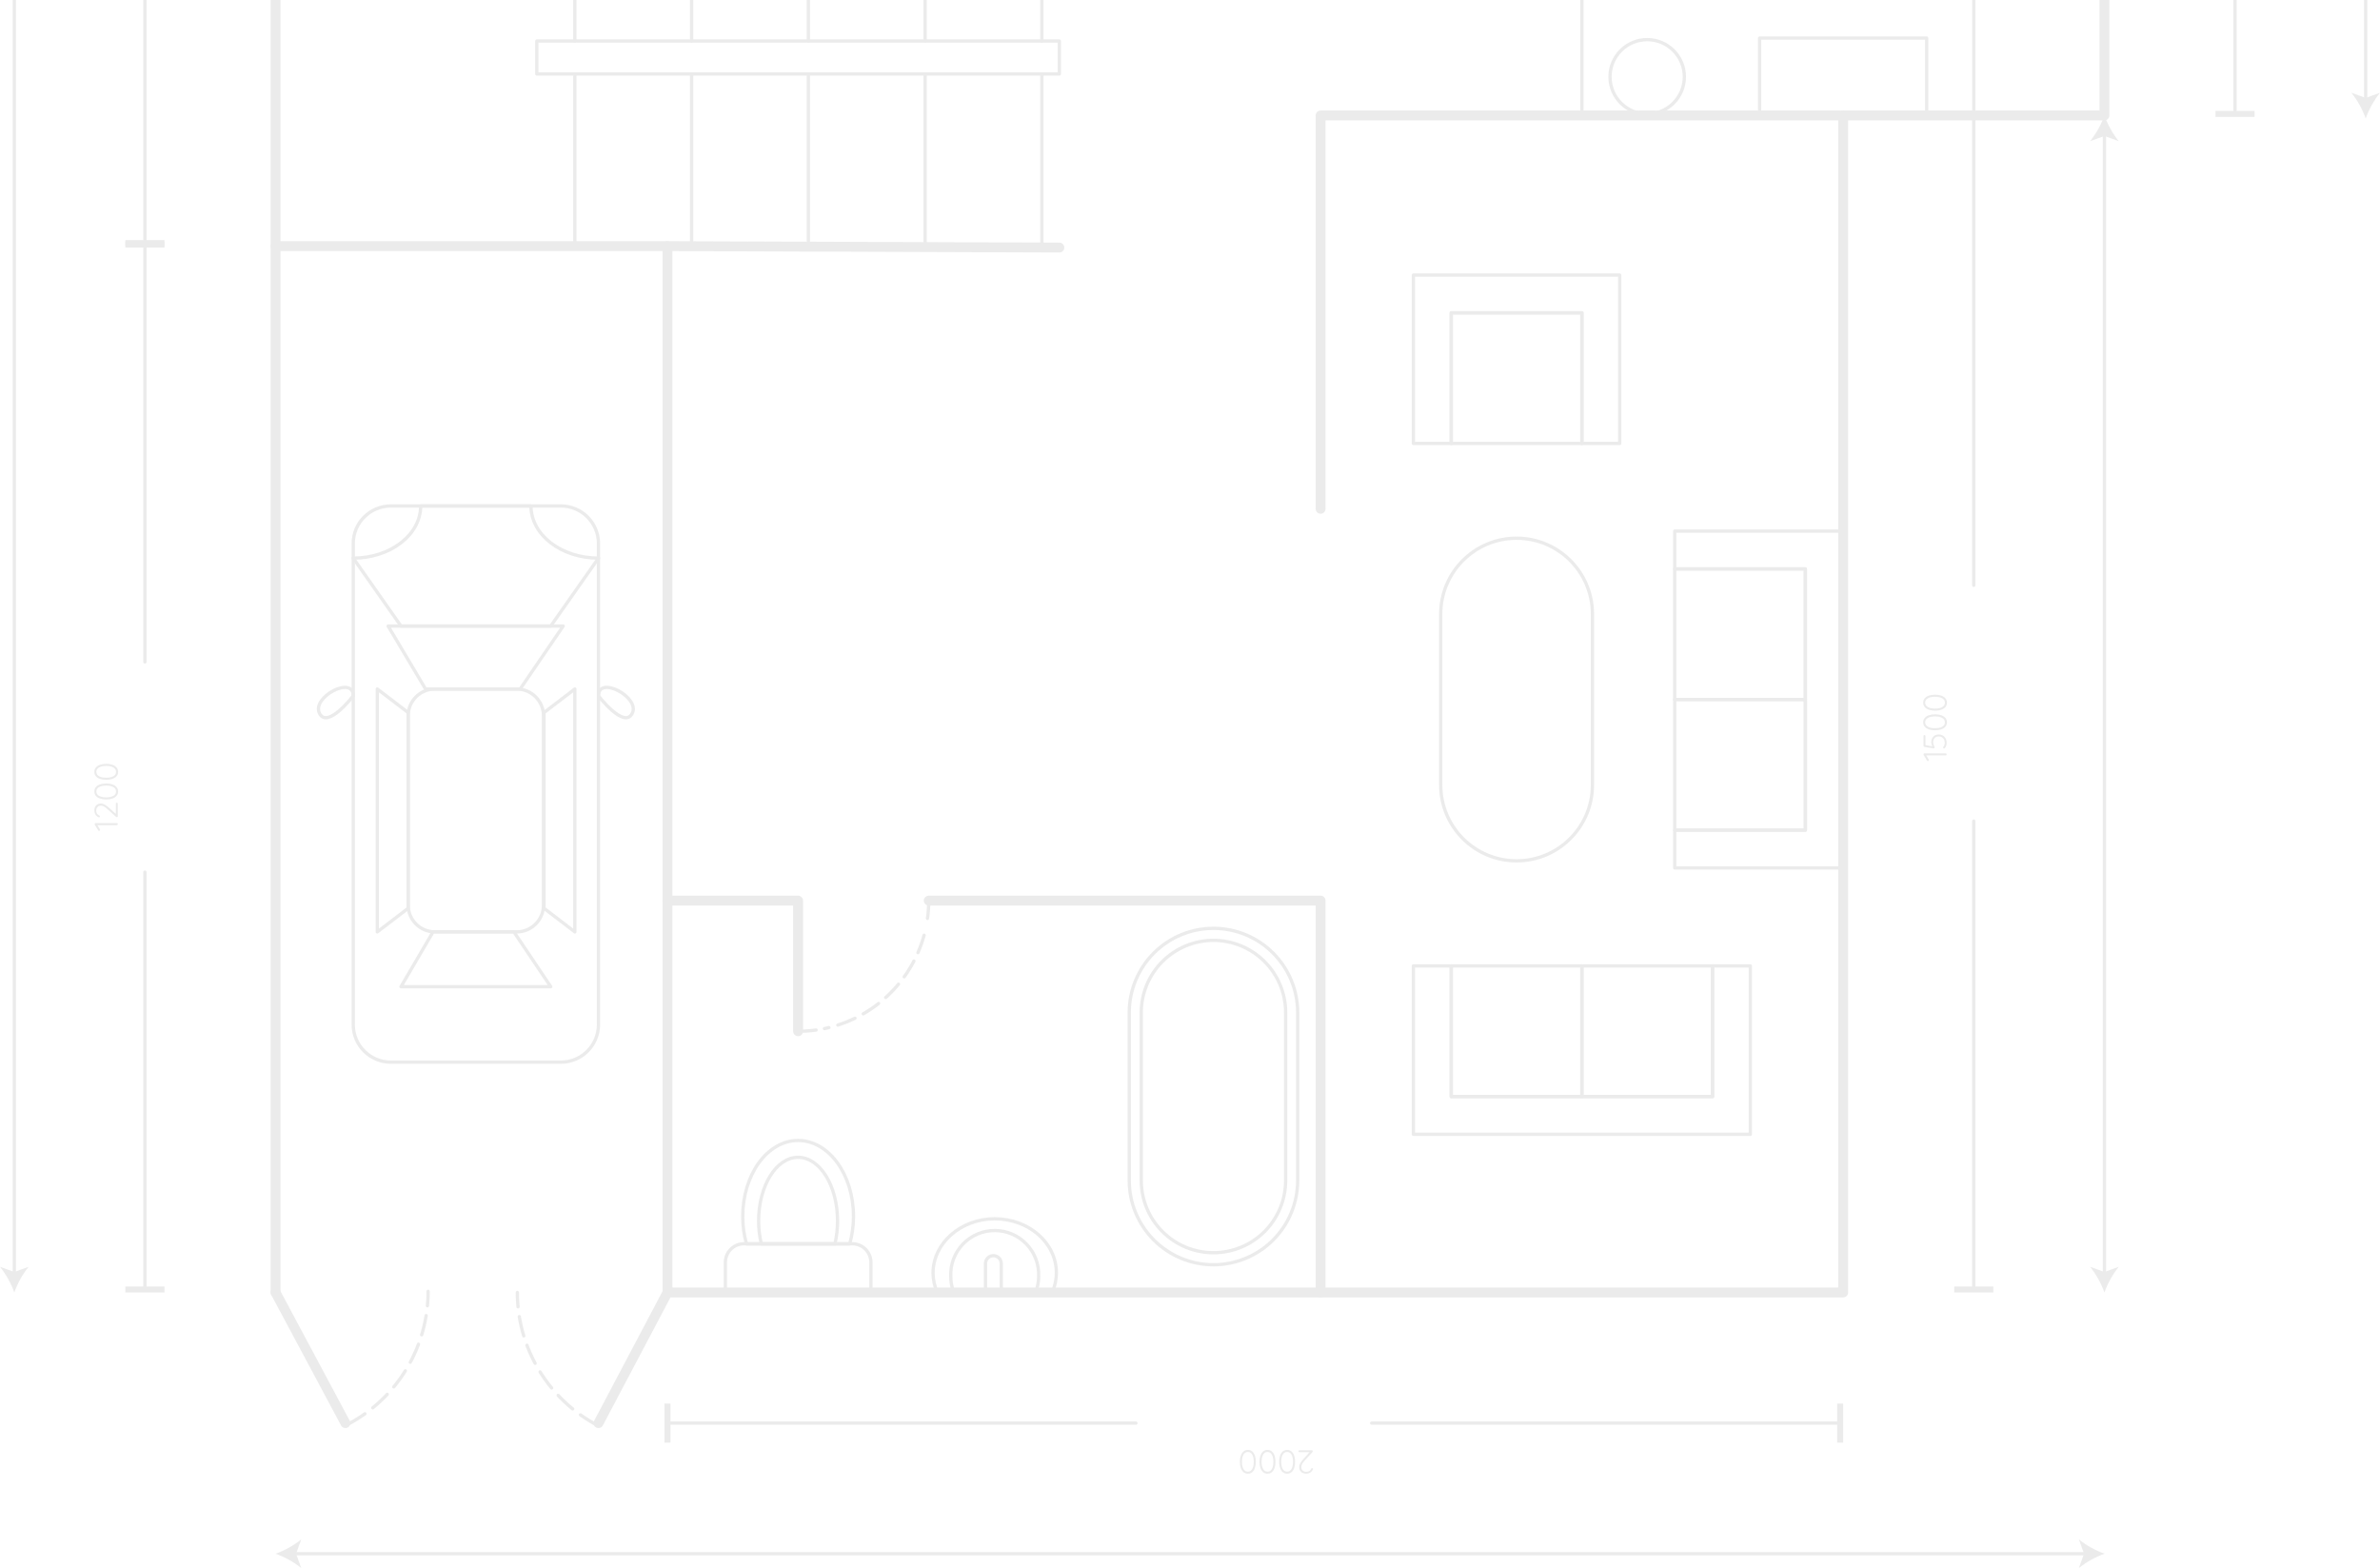<svg width="721" height="475" viewBox="0 0 721 475" fill="none" xmlns="http://www.w3.org/2000/svg">
<g opacity="0.2" clip-path="url(#clip0)">
<path d="M162.628 12.424L162.628 22.409L320.918 22.409L320.918 12.424L162.628 12.424Z" stroke="#9D9D9D" stroke-linecap="round" stroke-linejoin="round"/>
<path d="M174.145 22.409L174.145 74.558" stroke="#9D9D9D" stroke-linecap="round" stroke-linejoin="round"/>
<path d="M209.517 22.409L209.517 74.558" stroke="#9D9D9D" stroke-linecap="round" stroke-linejoin="round"/>
<path d="M244.889 22.409L244.889 74.558" stroke="#9D9D9D" stroke-linecap="round" stroke-linejoin="round"/>
<path d="M280.262 22.409L280.262 74.558" stroke="#9D9D9D" stroke-linecap="round" stroke-linejoin="round"/>
<path d="M315.634 22.409L315.634 74.558" stroke="#9D9D9D" stroke-linecap="round" stroke-linejoin="round"/>
<path d="M174.145 -43.715L174.145 12.424" stroke="#9D9D9D" stroke-linecap="round" stroke-linejoin="round"/>
<path d="M209.517 -43.715L209.517 12.424" stroke="#9D9D9D" stroke-linecap="round" stroke-linejoin="round"/>
<path d="M244.889 -43.715L244.889 12.424" stroke="#9D9D9D" stroke-linecap="round" stroke-linejoin="round"/>
<path d="M280.262 -43.715L280.262 12.424" stroke="#9D9D9D" stroke-linecap="round" stroke-linejoin="round"/>
<path d="M315.634 -43.715L315.634 12.424" stroke="#9D9D9D" stroke-linecap="round" stroke-linejoin="round"/>
<path d="M393.121 357.621C393.121 364.386 390.433 370.874 385.648 375.658C380.864 380.442 374.374 383.13 367.608 383.13C360.841 383.13 354.352 380.442 349.567 375.658C344.783 370.874 342.095 364.386 342.095 357.621L342.095 306.729C342.095 299.964 344.783 293.475 349.567 288.691C354.352 283.908 360.841 281.22 367.608 281.22C374.374 281.22 380.864 283.908 385.648 288.691C390.433 293.475 393.121 299.964 393.121 306.729L393.121 357.621Z" stroke="#9D9D9D" stroke-linecap="round" stroke-linejoin="round"/>
<path d="M389.476 306.729L389.476 357.621C389.476 363.42 387.172 368.981 383.071 373.082C378.97 377.182 373.407 379.486 367.608 379.486V379.486C361.808 379.486 356.245 377.182 352.144 373.082C348.043 368.981 345.739 363.42 345.739 357.621L345.739 306.729C345.739 300.93 348.043 295.369 352.144 291.268C356.245 287.168 361.808 284.864 367.608 284.864V284.864C373.407 284.864 378.97 287.168 383.071 291.268C387.172 295.369 389.476 300.93 389.476 306.729V306.729Z" stroke="#9D9D9D" stroke-linecap="round" stroke-linejoin="round"/>
<path d="M219.74 391.53L219.74 382.419C219.74 380.921 220.335 379.485 221.395 378.425C222.454 377.366 223.891 376.771 225.39 376.771L258.192 376.771C259.69 376.771 261.127 377.366 262.187 378.425C263.246 379.485 263.841 380.921 263.841 382.419L263.841 391.53L219.74 391.53Z" stroke="#9D9D9D" stroke-linecap="round" stroke-linejoin="round"/>
<path d="M225.007 368.498C224.996 371.314 225.383 374.117 226.155 376.825L257.409 376.825C258.172 374.115 258.558 371.313 258.557 368.498C258.557 355.744 251.049 345.485 241.773 345.485C232.497 345.485 225.007 355.78 225.007 368.498Z" stroke="#9D9D9D" stroke-linecap="round" stroke-linejoin="round"/>
<path d="M229.818 369.865C229.812 372.209 230.087 374.546 230.639 376.825L252.926 376.825C253.462 374.544 253.731 372.208 253.728 369.865C253.728 359.224 248.388 350.587 241.773 350.587C235.158 350.587 229.818 359.224 229.818 369.865Z" stroke="#9D9D9D" stroke-linecap="round" stroke-linejoin="round"/>
<path d="M282.667 385.608C282.669 387.65 283.104 389.668 283.942 391.53L318.749 391.53C319.579 389.665 320.014 387.649 320.025 385.608C320.025 376.497 311.66 369.209 301.346 369.209C291.031 369.209 282.667 376.607 282.667 385.608Z" stroke="#9D9D9D" stroke-linecap="round" stroke-linejoin="round"/>
<path d="M288.025 386.574C288.024 388.267 288.333 389.947 288.936 391.53L313.738 391.53C314.341 389.947 314.65 388.267 314.649 386.574C314.716 384.784 314.42 383 313.781 381.327C313.142 379.655 312.172 378.128 310.929 376.839C309.687 375.549 308.197 374.524 306.549 373.823C304.9 373.123 303.128 372.762 301.337 372.762C299.546 372.762 297.774 373.123 296.126 373.823C294.477 374.524 292.987 375.549 291.745 376.839C290.502 378.128 289.532 379.655 288.893 381.327C288.254 383 287.959 384.784 288.025 386.574V386.574Z" stroke="#9D9D9D" stroke-linecap="round" stroke-linejoin="round"/>
<path d="M303.332 382.765L303.332 391.53L298.54 391.53L298.54 382.765C298.54 382.132 298.791 381.525 299.239 381.078C299.686 380.63 300.294 380.379 300.927 380.379V380.379C301.562 380.379 302.171 380.629 302.621 381.077C303.072 381.524 303.328 382.131 303.332 382.765V382.765Z" stroke="#9D9D9D" stroke-linecap="round" stroke-linejoin="round"/>
<path d="M83.482 74.558L83.482 391.53" stroke="#9D9D9D" stroke-width="3" stroke-linecap="round" stroke-linejoin="round"/>
<path d="M107.009 164.66L107.009 310.374C107.009 316.663 112.109 321.762 118.399 321.762L169.917 321.762C176.208 321.762 181.307 316.663 181.307 310.374L181.307 164.66C181.307 158.371 176.208 153.272 169.917 153.272L118.399 153.272C112.109 153.272 107.009 158.371 107.009 164.66Z" stroke="#9D9D9D" stroke-linecap="round" stroke-linejoin="round"/>
<path d="M123.647 216.845L123.647 274.168C123.647 278.657 127.286 282.295 131.775 282.295L156.523 282.295C161.012 282.295 164.651 278.657 164.651 274.168L164.651 216.845C164.651 212.357 161.012 208.719 156.523 208.719L131.775 208.719C127.286 208.719 123.647 212.357 123.647 216.845Z" stroke="#9D9D9D" stroke-linecap="round" stroke-linejoin="round"/>
<path d="M131.192 282.295L121.479 298.894L166.837 298.894L155.684 282.295L131.192 282.295Z" stroke="#9D9D9D" stroke-linecap="round" stroke-linejoin="round"/>
<path d="M128.914 208.718L117.579 189.659L170.61 189.659L157.58 208.718L128.914 208.718Z" stroke="#9D9D9D" stroke-linecap="round" stroke-linejoin="round"/>
<path d="M121.479 189.659L107.009 169.069C118.29 169.069 127.438 162 127.438 153.272L160.86 153.272C160.86 162 169.972 169.069 181.307 169.069L166.837 189.659L121.479 189.659Z" stroke="#9D9D9D" stroke-linecap="round" stroke-linejoin="round"/>
<path d="M114.299 245.507L114.299 282.295L123.648 275.152L123.648 245.507L123.648 215.861L114.299 208.719L114.299 245.507Z" stroke="#9D9D9D" stroke-linecap="round" stroke-linejoin="round"/>
<path d="M174.145 245.507L174.145 208.719L164.796 215.861L164.796 245.507L164.796 275.152L174.145 282.295L174.145 245.507Z" stroke="#9D9D9D" stroke-linecap="round" stroke-linejoin="round"/>
<path d="M107.009 210.796C107.009 210.796 99.246 220.963 96.785 216.098C94.325 211.233 107.009 204.473 107.009 210.796Z" stroke="#9D9D9D" stroke-linecap="round" stroke-linejoin="round"/>
<path d="M181.307 210.796C181.307 210.796 189.07 220.963 191.531 216.098C193.991 211.233 181.307 204.473 181.307 210.796Z" stroke="#9D9D9D" stroke-linecap="round" stroke-linejoin="round"/>
<path d="M439.645 292.608L428.183 292.608L428.183 343.627L439.645 343.627L518.791 343.627L530.253 343.627L530.253 332.184L530.253 292.608L518.791 292.608L518.791 332.184L439.645 332.184L439.645 292.608Z" stroke="#9D9D9D" stroke-linecap="round" stroke-linejoin="round"/>
<path d="M439.646 292.608L439.646 332.184L479.227 332.184L479.227 292.608L439.646 292.608Z" stroke="#9D9D9D" stroke-linecap="round" stroke-linejoin="round"/>
<path d="M479.227 292.608L479.227 332.184L518.809 332.184L518.809 292.608L479.227 292.608Z" stroke="#9D9D9D" stroke-linecap="round" stroke-linejoin="round"/>
<path d="M439.645 134.341L428.183 134.341L428.183 83.322L439.645 83.322L479.227 83.322L490.671 83.322L490.671 94.765L490.671 134.341L479.227 134.341L479.227 94.765L439.645 94.765L439.645 134.341Z" stroke="#9D9D9D" stroke-linecap="round" stroke-linejoin="round"/>
<path d="M479.227 134.341L479.227 94.765L439.645 94.765L439.645 134.341L479.227 134.341Z" stroke="#9D9D9D" stroke-linecap="round" stroke-linejoin="round"/>
<path d="M507.346 251.483L507.346 262.926L558.372 262.926L558.372 251.483L558.372 172.349L558.372 160.888L546.909 160.888L507.346 160.888L507.346 172.349L546.909 172.349L546.909 251.483L507.346 251.483Z" stroke="#9D9D9D" stroke-linecap="round" stroke-linejoin="round"/>
<path d="M507.346 251.465L546.928 251.465L546.928 211.889L507.346 211.889L507.346 251.465Z" stroke="#9D9D9D" stroke-linecap="round" stroke-linejoin="round"/>
<path d="M507.327 211.907L546.909 211.907L546.909 172.331L507.327 172.331L507.327 211.907Z" stroke="#9D9D9D" stroke-linecap="round" stroke-linejoin="round"/>
<path d="M436.456 186.015L436.456 237.799C436.456 250.489 446.745 260.776 459.436 260.776C472.128 260.776 482.416 250.489 482.416 237.799L482.416 186.015C482.416 173.326 472.128 163.039 459.436 163.039C446.745 163.039 436.456 173.326 436.456 186.015Z" stroke="#9D9D9D" stroke-linecap="round" stroke-linejoin="round"/>
<path d="M637.517 -43.715L637.517 34.982L558.372 34.982L558.372 391.53L400.063 391.53L320.918 391.53L202.209 391.53L202.209 74.558L83.482 74.558L83.482 -202.857L320.918 -202.857L320.918 -241.558L479.227 -241.558L479.227 -162.424L637.517 -162.424L637.517 -83.291L597.936 -83.291" stroke="#9D9D9D" stroke-width="3" stroke-linecap="round" stroke-linejoin="round"/>
<path d="M558.372 34.981L400.063 34.981L400.063 154.128" stroke="#9D9D9D" stroke-width="3" stroke-linecap="round" stroke-linejoin="round"/>
<path d="M400.063 391.53L400.063 272.82L281.354 272.82" stroke="#9D9D9D" stroke-width="3" stroke-linecap="round" stroke-linejoin="round"/>
<path d="M281.355 272.748C281.357 274.576 281.229 276.403 280.972 278.214" stroke="#9D9D9D" stroke-linecap="round" stroke-linejoin="round"/>
<path d="M279.951 283.297C278.014 290.337 274.169 296.705 268.84 301.699C263.512 306.692 256.907 310.116 249.755 311.594" stroke="#9D9D9D" stroke-linecap="round" stroke-linejoin="round" stroke-dasharray="5.62 2.81"/>
<path d="M247.222 312.032C245.41 312.275 243.583 312.396 241.755 312.396" stroke="#9D9D9D" stroke-linecap="round" stroke-linejoin="round"/>
<path d="M202.209 74.558L320.918 74.995" stroke="#9D9D9D" stroke-width="3" stroke-linecap="round" stroke-linejoin="round"/>
<path d="M202.209 272.82L241.773 272.82L241.773 312.396" stroke="#9D9D9D" stroke-width="3" stroke-linecap="round" stroke-linejoin="round"/>
<path d="M202.21 391.529L181.307 431.105" stroke="#9D9D9D" stroke-width="3" stroke-linecap="round" stroke-linejoin="round"/>
<path d="M83.482 391.53L104.64 431.106" stroke="#9D9D9D" stroke-width="3" stroke-linecap="round" stroke-linejoin="round"/>
<path d="M180.961 431.762C173.647 427.889 167.526 422.098 163.256 415.01C158.986 407.922 156.728 399.804 156.723 391.53" stroke="#9D9D9D" stroke-linecap="round" stroke-linejoin="round" stroke-dasharray="6 3"/>
<path d="M105.442 431.434C112.762 427.562 118.888 421.769 123.161 414.677C127.435 407.585 129.695 399.463 129.698 391.183" stroke="#9D9D9D" stroke-linecap="round" stroke-linejoin="round" stroke-dasharray="6 3"/>
<path d="M479.227 -4.157L479.227 34.981L597.954 34.981L597.954 -4.157L479.227 -4.157Z" stroke="#9D9D9D" stroke-linecap="round" stroke-linejoin="round"/>
<path d="M533.059 11.531L533.059 34.981L583.666 34.981L583.666 11.531L533.059 11.531Z" stroke="#9D9D9D" stroke-linecap="round" stroke-linejoin="round"/>
<path d="M510.262 23.265C510.262 17.046 505.219 12.005 499 12.005C492.78 12.005 487.737 17.046 487.737 23.265C487.737 29.484 492.78 34.526 499 34.526C505.219 34.526 510.262 29.484 510.262 23.265Z" stroke="#9D9D9D" stroke-linecap="round" stroke-linejoin="round"/>
<path d="M202.209 431.105L344.117 431.105" stroke="#9D9D9D" stroke-linecap="round" stroke-linejoin="round"/>
<path d="M201.298 425.184L201.298 437.028L203.121 437.028L203.121 425.184L201.298 425.184Z" fill="#9D9D9D"/>
<path d="M557.461 431.105L415.535 431.105" stroke="#9D9D9D" stroke-linecap="round" stroke-linejoin="round"/>
<path d="M556.55 425.184L556.55 437.028L558.372 437.028L558.372 425.184L556.55 425.184Z" fill="#9D9D9D"/>
<path d="M393.639 439.907C393.559 439.907 393.492 439.877 393.439 439.817C393.379 439.763 393.349 439.697 393.349 439.617C393.349 439.53 393.379 439.46 393.439 439.407C393.492 439.353 393.559 439.327 393.639 439.327L397.389 439.327C397.482 439.327 397.559 439.353 397.619 439.407C397.679 439.46 397.709 439.533 397.709 439.627C397.709 439.7 397.682 439.77 397.629 439.837L395.319 442.387C394.946 442.787 394.669 443.143 394.489 443.457C394.309 443.777 394.219 444.09 394.219 444.397C394.219 444.85 394.356 445.207 394.629 445.467C394.902 445.727 395.282 445.857 395.769 445.857C396.096 445.857 396.389 445.777 396.649 445.617C396.902 445.463 397.092 445.227 397.219 444.907C397.292 444.787 397.379 444.727 397.479 444.727C397.552 444.727 397.622 444.753 397.689 444.807C397.756 444.86 397.789 444.92 397.789 444.987C397.789 445.027 397.776 445.073 397.749 445.127C397.722 445.18 397.689 445.233 397.649 445.287C397.476 445.647 397.216 445.927 396.869 446.127C396.522 446.327 396.142 446.427 395.729 446.427C395.056 446.427 394.529 446.243 394.149 445.877C393.769 445.51 393.579 445.03 393.579 444.437C393.579 444.07 393.679 443.693 393.879 443.307C394.079 442.927 394.409 442.483 394.869 441.977L396.709 439.907L393.639 439.907ZM389.925 439.227C390.452 439.227 390.895 439.383 391.255 439.697C391.615 440.01 391.888 440.437 392.075 440.977C392.255 441.523 392.345 442.14 392.345 442.827C392.345 443.52 392.255 444.137 392.075 444.677C391.895 445.217 391.625 445.643 391.265 445.957C390.898 446.27 390.452 446.427 389.925 446.427C389.398 446.427 388.955 446.27 388.595 445.957C388.228 445.65 387.955 445.223 387.775 444.677C387.588 444.137 387.495 443.52 387.495 442.827C387.495 442.14 387.588 441.523 387.775 440.977C387.955 440.437 388.228 440.01 388.595 439.697C388.955 439.383 389.398 439.227 389.925 439.227ZM389.925 439.847C389.352 439.847 388.912 440.113 388.605 440.647C388.292 441.187 388.135 441.913 388.135 442.827C388.135 443.747 388.292 444.473 388.605 445.007C388.912 445.547 389.352 445.817 389.925 445.817C390.492 445.817 390.932 445.547 391.245 445.007C391.552 444.473 391.705 443.747 391.705 442.827C391.705 441.913 391.552 441.187 391.245 440.647C390.932 440.113 390.492 439.847 389.925 439.847ZM383.978 439.227C384.504 439.227 384.948 439.383 385.308 439.697C385.668 440.01 385.941 440.437 386.128 440.977C386.308 441.523 386.398 442.14 386.398 442.827C386.398 443.52 386.308 444.137 386.128 444.677C385.948 445.217 385.678 445.643 385.318 445.957C384.951 446.27 384.504 446.427 383.978 446.427C383.451 446.427 383.008 446.27 382.648 445.957C382.281 445.65 382.008 445.223 381.828 444.677C381.641 444.137 381.548 443.52 381.548 442.827C381.548 442.14 381.641 441.523 381.828 440.977C382.008 440.437 382.281 440.01 382.648 439.697C383.008 439.383 383.451 439.227 383.978 439.227ZM383.978 439.847C383.404 439.847 382.964 440.113 382.658 440.647C382.344 441.187 382.188 441.913 382.188 442.827C382.188 443.747 382.344 444.473 382.658 445.007C382.964 445.547 383.404 445.817 383.978 445.817C384.544 445.817 384.984 445.547 385.298 445.007C385.604 444.473 385.758 443.747 385.758 442.827C385.758 441.913 385.604 441.187 385.298 440.647C384.984 440.113 384.544 439.847 383.978 439.847ZM378.03 439.227C378.557 439.227 379 439.383 379.36 439.697C379.72 440.01 379.994 440.437 380.18 440.977C380.36 441.523 380.45 442.14 380.45 442.827C380.45 443.52 380.36 444.137 380.18 444.677C380 445.217 379.73 445.643 379.37 445.957C379.004 446.27 378.557 446.427 378.03 446.427C377.504 446.427 377.06 446.27 376.7 445.957C376.334 445.65 376.06 445.223 375.88 444.677C375.694 444.137 375.6 443.52 375.6 442.827C375.6 442.14 375.694 441.523 375.88 440.977C376.06 440.437 376.334 440.01 376.7 439.697C377.06 439.383 377.504 439.227 378.03 439.227ZM378.03 439.847C377.457 439.847 377.017 440.113 376.71 440.647C376.397 441.187 376.24 441.913 376.24 442.827C376.24 443.747 376.397 444.473 376.71 445.007C377.017 445.547 377.457 445.817 378.03 445.817C378.597 445.817 379.037 445.547 379.35 445.007C379.657 444.473 379.81 443.747 379.81 442.827C379.81 441.913 379.657 441.187 379.35 440.647C379.037 440.113 378.597 439.847 378.03 439.847Z" fill="#9D9D9D"/>
<path d="M43.9 74.084L43.9 200.52" stroke="#9D9D9D" stroke-linecap="round" stroke-linejoin="round"/>
<path d="M37.978 73.173L37.978 74.995L49.823 74.995L49.823 73.173L37.978 73.173Z" fill="#9D9D9D"/>
<path d="M43.9 390.619L43.9 264.183" stroke="#9D9D9D" stroke-linecap="round" stroke-linejoin="round"/>
<path d="M37.978 389.708L37.978 391.53L49.823 391.53L49.823 389.708L37.978 389.708Z" fill="#9D9D9D"/>
<path d="M28.677 249.598C28.683 249.525 28.717 249.465 28.777 249.418C28.83 249.365 28.897 249.338 28.977 249.338L35.377 249.338C35.463 249.338 35.537 249.372 35.597 249.438C35.65 249.498 35.677 249.575 35.677 249.668C35.677 249.755 35.65 249.828 35.597 249.888C35.537 249.948 35.463 249.978 35.377 249.978L29.527 249.978L30.267 251.228C30.293 251.275 30.307 251.322 30.307 251.368C30.307 251.455 30.273 251.532 30.207 251.598C30.14 251.658 30.067 251.688 29.987 251.688C29.94 251.688 29.893 251.675 29.847 251.648C29.8 251.615 29.763 251.575 29.737 251.528L28.717 249.838C28.677 249.772 28.663 249.692 28.677 249.598ZM35.097 243.478C35.097 243.398 35.127 243.332 35.187 243.278C35.24 243.218 35.307 243.188 35.387 243.188C35.473 243.188 35.543 243.218 35.597 243.278C35.65 243.332 35.677 243.398 35.677 243.478L35.677 247.228C35.677 247.322 35.65 247.398 35.597 247.458C35.543 247.518 35.47 247.548 35.377 247.548C35.303 247.548 35.233 247.522 35.167 247.468L32.617 245.158C32.217 244.785 31.86 244.508 31.547 244.328C31.227 244.148 30.913 244.058 30.607 244.058C30.153 244.058 29.797 244.195 29.537 244.468C29.277 244.742 29.147 245.122 29.147 245.608C29.147 245.935 29.227 246.228 29.387 246.488C29.54 246.742 29.777 246.932 30.097 247.058C30.217 247.132 30.277 247.218 30.277 247.318C30.277 247.392 30.25 247.462 30.197 247.528C30.143 247.595 30.083 247.628 30.017 247.628C29.977 247.628 29.93 247.615 29.877 247.588C29.823 247.562 29.77 247.528 29.717 247.488C29.357 247.315 29.077 247.055 28.877 246.708C28.677 246.362 28.577 245.982 28.577 245.568C28.577 244.895 28.76 244.368 29.127 243.988C29.493 243.608 29.973 243.418 30.567 243.418C30.933 243.418 31.31 243.518 31.697 243.718C32.077 243.918 32.52 244.248 33.027 244.708L35.097 246.548L35.097 243.478ZM35.777 239.764C35.777 240.291 35.62 240.734 35.307 241.094C34.993 241.454 34.567 241.728 34.027 241.914C33.48 242.094 32.863 242.184 32.177 242.184C31.483 242.184 30.867 242.094 30.327 241.914C29.787 241.734 29.36 241.464 29.047 241.104C28.733 240.738 28.577 240.291 28.577 239.764C28.577 239.238 28.733 238.794 29.047 238.434C29.353 238.068 29.78 237.794 30.327 237.614C30.867 237.428 31.483 237.334 32.177 237.334C32.863 237.334 33.48 237.428 34.027 237.614C34.567 237.794 34.993 238.068 35.307 238.434C35.62 238.794 35.777 239.238 35.777 239.764ZM35.157 239.764C35.157 239.191 34.89 238.751 34.357 238.444C33.817 238.131 33.09 237.974 32.177 237.974C31.257 237.974 30.53 238.131 29.997 238.444C29.457 238.751 29.187 239.191 29.187 239.764C29.187 240.331 29.457 240.771 29.997 241.084C30.53 241.391 31.257 241.544 32.177 241.544C33.09 241.544 33.817 241.391 34.357 241.084C34.89 240.771 35.157 240.331 35.157 239.764ZM35.777 233.817C35.777 234.344 35.62 234.787 35.307 235.147C34.993 235.507 34.567 235.78 34.027 235.967C33.48 236.147 32.863 236.237 32.177 236.237C31.483 236.237 30.867 236.147 30.327 235.967C29.787 235.787 29.36 235.517 29.047 235.157C28.733 234.79 28.577 234.344 28.577 233.817C28.577 233.29 28.733 232.847 29.047 232.487C29.353 232.12 29.78 231.847 30.327 231.667C30.867 231.48 31.483 231.387 32.177 231.387C32.863 231.387 33.48 231.48 34.027 231.667C34.567 231.847 34.993 232.12 35.307 232.487C35.62 232.847 35.777 233.29 35.777 233.817ZM35.157 233.817C35.157 233.244 34.89 232.804 34.357 232.497C33.817 232.184 33.09 232.027 32.177 232.027C31.257 232.027 30.53 232.184 29.997 232.497C29.457 232.804 29.187 233.244 29.187 233.817C29.187 234.384 29.457 234.824 29.997 235.137C30.53 235.444 31.257 235.597 32.177 235.597C33.09 235.597 33.817 235.444 34.357 235.137C34.89 234.824 35.157 234.384 35.157 233.817Z" fill="#9D9D9D"/>
<path d="M43.9 73.646L43.9 -36.409" stroke="#9D9D9D" stroke-linecap="round" stroke-linejoin="round"/>
<path d="M37.978 72.736L37.978 74.558L49.823 74.558L49.823 72.735L37.978 72.736Z" fill="#9D9D9D"/>
<path d="M597.936 390.619L597.936 248.732" stroke="#9D9D9D" stroke-linecap="round" stroke-linejoin="round"/>
<path d="M592.013 389.708L592.013 391.53L603.859 391.53L603.859 389.708L592.013 389.708Z" fill="#9D9D9D"/>
<path d="M597.936 35.419L597.936 177.324" stroke="#9D9D9D" stroke-linecap="round" stroke-linejoin="round"/>
<path d="M592.013 34.508L592.013 36.33L603.859 36.33L603.859 34.508L592.013 34.508Z" fill="#9D9D9D"/>
<path d="M582.712 228.462C582.719 228.389 582.752 228.329 582.812 228.282C582.865 228.229 582.932 228.202 583.012 228.202L589.412 228.202C589.499 228.202 589.572 228.235 589.632 228.302C589.685 228.362 589.712 228.439 589.712 228.532C589.712 228.619 589.685 228.692 589.632 228.752C589.572 228.812 589.499 228.842 589.412 228.842L583.562 228.842L584.302 230.092C584.329 230.139 584.342 230.185 584.342 230.232C584.342 230.319 584.309 230.395 584.242 230.462C584.175 230.522 584.102 230.552 584.022 230.552C583.975 230.552 583.929 230.539 583.882 230.512C583.835 230.479 583.799 230.439 583.772 230.392L582.752 228.702C582.712 228.635 582.699 228.555 582.712 228.462ZM585.062 224.742C585.062 224.315 585.159 223.932 585.352 223.592C585.539 223.245 585.805 222.975 586.152 222.782C586.492 222.582 586.875 222.482 587.302 222.482C587.769 222.482 588.189 222.592 588.562 222.812C588.929 223.025 589.215 223.325 589.422 223.712C589.629 224.099 589.732 224.539 589.732 225.032C589.732 225.312 589.685 225.592 589.592 225.872C589.499 226.145 589.365 226.385 589.192 226.592C589.165 226.632 589.129 226.665 589.082 226.692C589.029 226.712 588.979 226.722 588.932 226.722C588.865 226.722 588.802 226.695 588.742 226.642C588.675 226.582 588.642 226.512 588.642 226.432C588.642 226.359 588.672 226.285 588.732 226.212C588.865 226.039 588.969 225.852 589.042 225.652C589.115 225.445 589.152 225.239 589.152 225.032C589.152 224.652 589.075 224.315 588.922 224.022C588.769 223.722 588.552 223.492 588.272 223.332C587.992 223.165 587.675 223.082 587.322 223.082C586.815 223.082 586.409 223.245 586.102 223.572C585.789 223.899 585.632 224.335 585.632 224.882C585.632 225.089 585.662 225.282 585.722 225.462C585.782 225.635 585.862 225.832 585.962 226.052C586.042 226.212 586.082 226.315 586.082 226.362C586.082 226.462 586.052 226.545 585.992 226.612C585.925 226.672 585.849 226.702 585.762 226.702C585.729 226.702 585.702 226.699 585.682 226.692L582.962 226.262C582.895 226.249 582.839 226.215 582.792 226.162C582.739 226.102 582.712 226.032 582.712 225.952L582.712 222.942C582.712 222.862 582.742 222.795 582.802 222.742C582.855 222.682 582.925 222.652 583.012 222.652C583.092 222.652 583.162 222.682 583.222 222.742C583.275 222.795 583.302 222.862 583.302 222.942L583.302 225.742L585.372 226.082C585.285 225.909 585.212 225.705 585.152 225.472C585.092 225.232 585.062 224.989 585.062 224.742ZM589.812 218.814C589.812 219.34 589.655 219.784 589.342 220.144C589.029 220.504 588.602 220.777 588.062 220.964C587.515 221.144 586.899 221.234 586.212 221.234C585.519 221.234 584.902 221.144 584.362 220.964C583.822 220.784 583.395 220.514 583.082 220.154C582.769 219.787 582.612 219.34 582.612 218.814C582.612 218.287 582.769 217.844 583.082 217.484C583.389 217.117 583.815 216.844 584.362 216.664C584.902 216.477 585.519 216.384 586.212 216.384C586.899 216.384 587.515 216.477 588.062 216.664C588.602 216.844 589.029 217.117 589.342 217.484C589.655 217.844 589.812 218.287 589.812 218.814ZM589.192 218.814C589.192 218.24 588.925 217.8 588.392 217.494C587.852 217.18 587.125 217.024 586.212 217.024C585.292 217.024 584.565 217.18 584.032 217.494C583.492 217.8 583.222 218.24 583.222 218.814C583.222 219.38 583.492 219.82 584.032 220.134C584.565 220.44 585.292 220.594 586.212 220.594C587.125 220.594 587.852 220.44 588.392 220.134C588.925 219.82 589.192 219.38 589.192 218.814ZM589.812 212.866C589.812 213.393 589.655 213.836 589.342 214.196C589.029 214.556 588.602 214.83 588.062 215.016C587.515 215.196 586.899 215.286 586.212 215.286C585.519 215.286 584.902 215.196 584.362 215.016C583.822 214.836 583.395 214.566 583.082 214.206C582.769 213.84 582.612 213.393 582.612 212.866C582.612 212.34 582.769 211.896 583.082 211.536C583.389 211.17 583.815 210.896 584.362 210.716C584.902 210.53 585.519 210.436 586.212 210.436C586.899 210.436 587.515 210.53 588.062 210.716C588.602 210.896 589.029 211.17 589.342 211.536C589.655 211.896 589.812 212.34 589.812 212.866ZM589.192 212.866C589.192 212.293 588.925 211.853 588.392 211.546C587.852 211.233 587.125 211.076 586.212 211.076C585.292 211.076 584.565 211.233 584.032 211.546C583.492 211.853 583.222 212.293 583.222 212.866C583.222 213.433 583.492 213.873 584.032 214.186C584.565 214.493 585.292 214.646 586.212 214.646C587.125 214.646 587.852 214.493 588.392 214.186C588.925 213.873 589.192 213.433 589.192 212.866Z" fill="#9D9D9D"/>
<path d="M677.081 34.508L677.081 -34.276" stroke="#9D9D9D" stroke-linecap="round" stroke-linejoin="round"/>
<path d="M671.158 33.596L671.158 35.419L683.004 35.419L683.004 33.596L671.158 33.596Z" fill="#9D9D9D"/>
<path d="M4.337 386.027L4.337 -236.056" stroke="#9D9D9D" stroke-linecap="round" stroke-linejoin="round"/>
<path d="M4.337 391.53C5.339 388.713 6.805 386.083 8.674 383.749L4.337 385.316L-3.40091e-07 383.749C1.856 386.092 3.321 388.719 4.337 391.53Z" fill="#9D9D9D"/>
<path d="M632.068 470.663L88.986 470.663" stroke="#9D9D9D" stroke-linecap="round" stroke-linejoin="round"/>
<path d="M637.572 470.663C634.751 469.658 632.115 468.193 629.772 466.327L631.34 470.663L629.772 475C632.124 473.147 634.757 471.683 637.572 470.663Z" fill="#9D9D9D"/>
<path d="M83.482 470.663C86.3 469.662 88.93 468.196 91.264 466.327L89.697 470.663L91.264 475C88.921 473.144 86.293 471.68 83.482 470.663Z" fill="#9D9D9D"/>
<path d="M716.663 30.354L716.663 -156.922" stroke="#9D9D9D" stroke-linecap="round" stroke-linejoin="round"/>
<path d="M716.663 35.874C717.679 33.064 719.144 30.436 721 28.094L716.663 29.661L712.326 28.094C714.187 30.433 715.652 33.061 716.663 35.874Z" fill="#9D9D9D"/>
<path d="M637.518 386.027L637.518 40.484" stroke="#9D9D9D" stroke-linecap="round" stroke-linejoin="round"/>
<path d="M637.517 391.53C638.528 388.717 639.993 386.088 641.855 383.749L637.517 385.316L633.18 383.749C635.036 386.092 636.501 388.719 637.517 391.53Z" fill="#9D9D9D"/>
<path d="M637.517 34.982C638.528 37.795 639.993 40.423 641.855 42.762L637.517 41.195L633.18 42.762C635.036 40.42 636.501 37.792 637.517 34.982Z" fill="#9D9D9D"/>
</g>
<defs>
<clipPath id="clip0">
<rect width="475" height="721" fill="white" transform="translate(0 475) rotate(-90)"/>
</clipPath>
</defs>
</svg>
